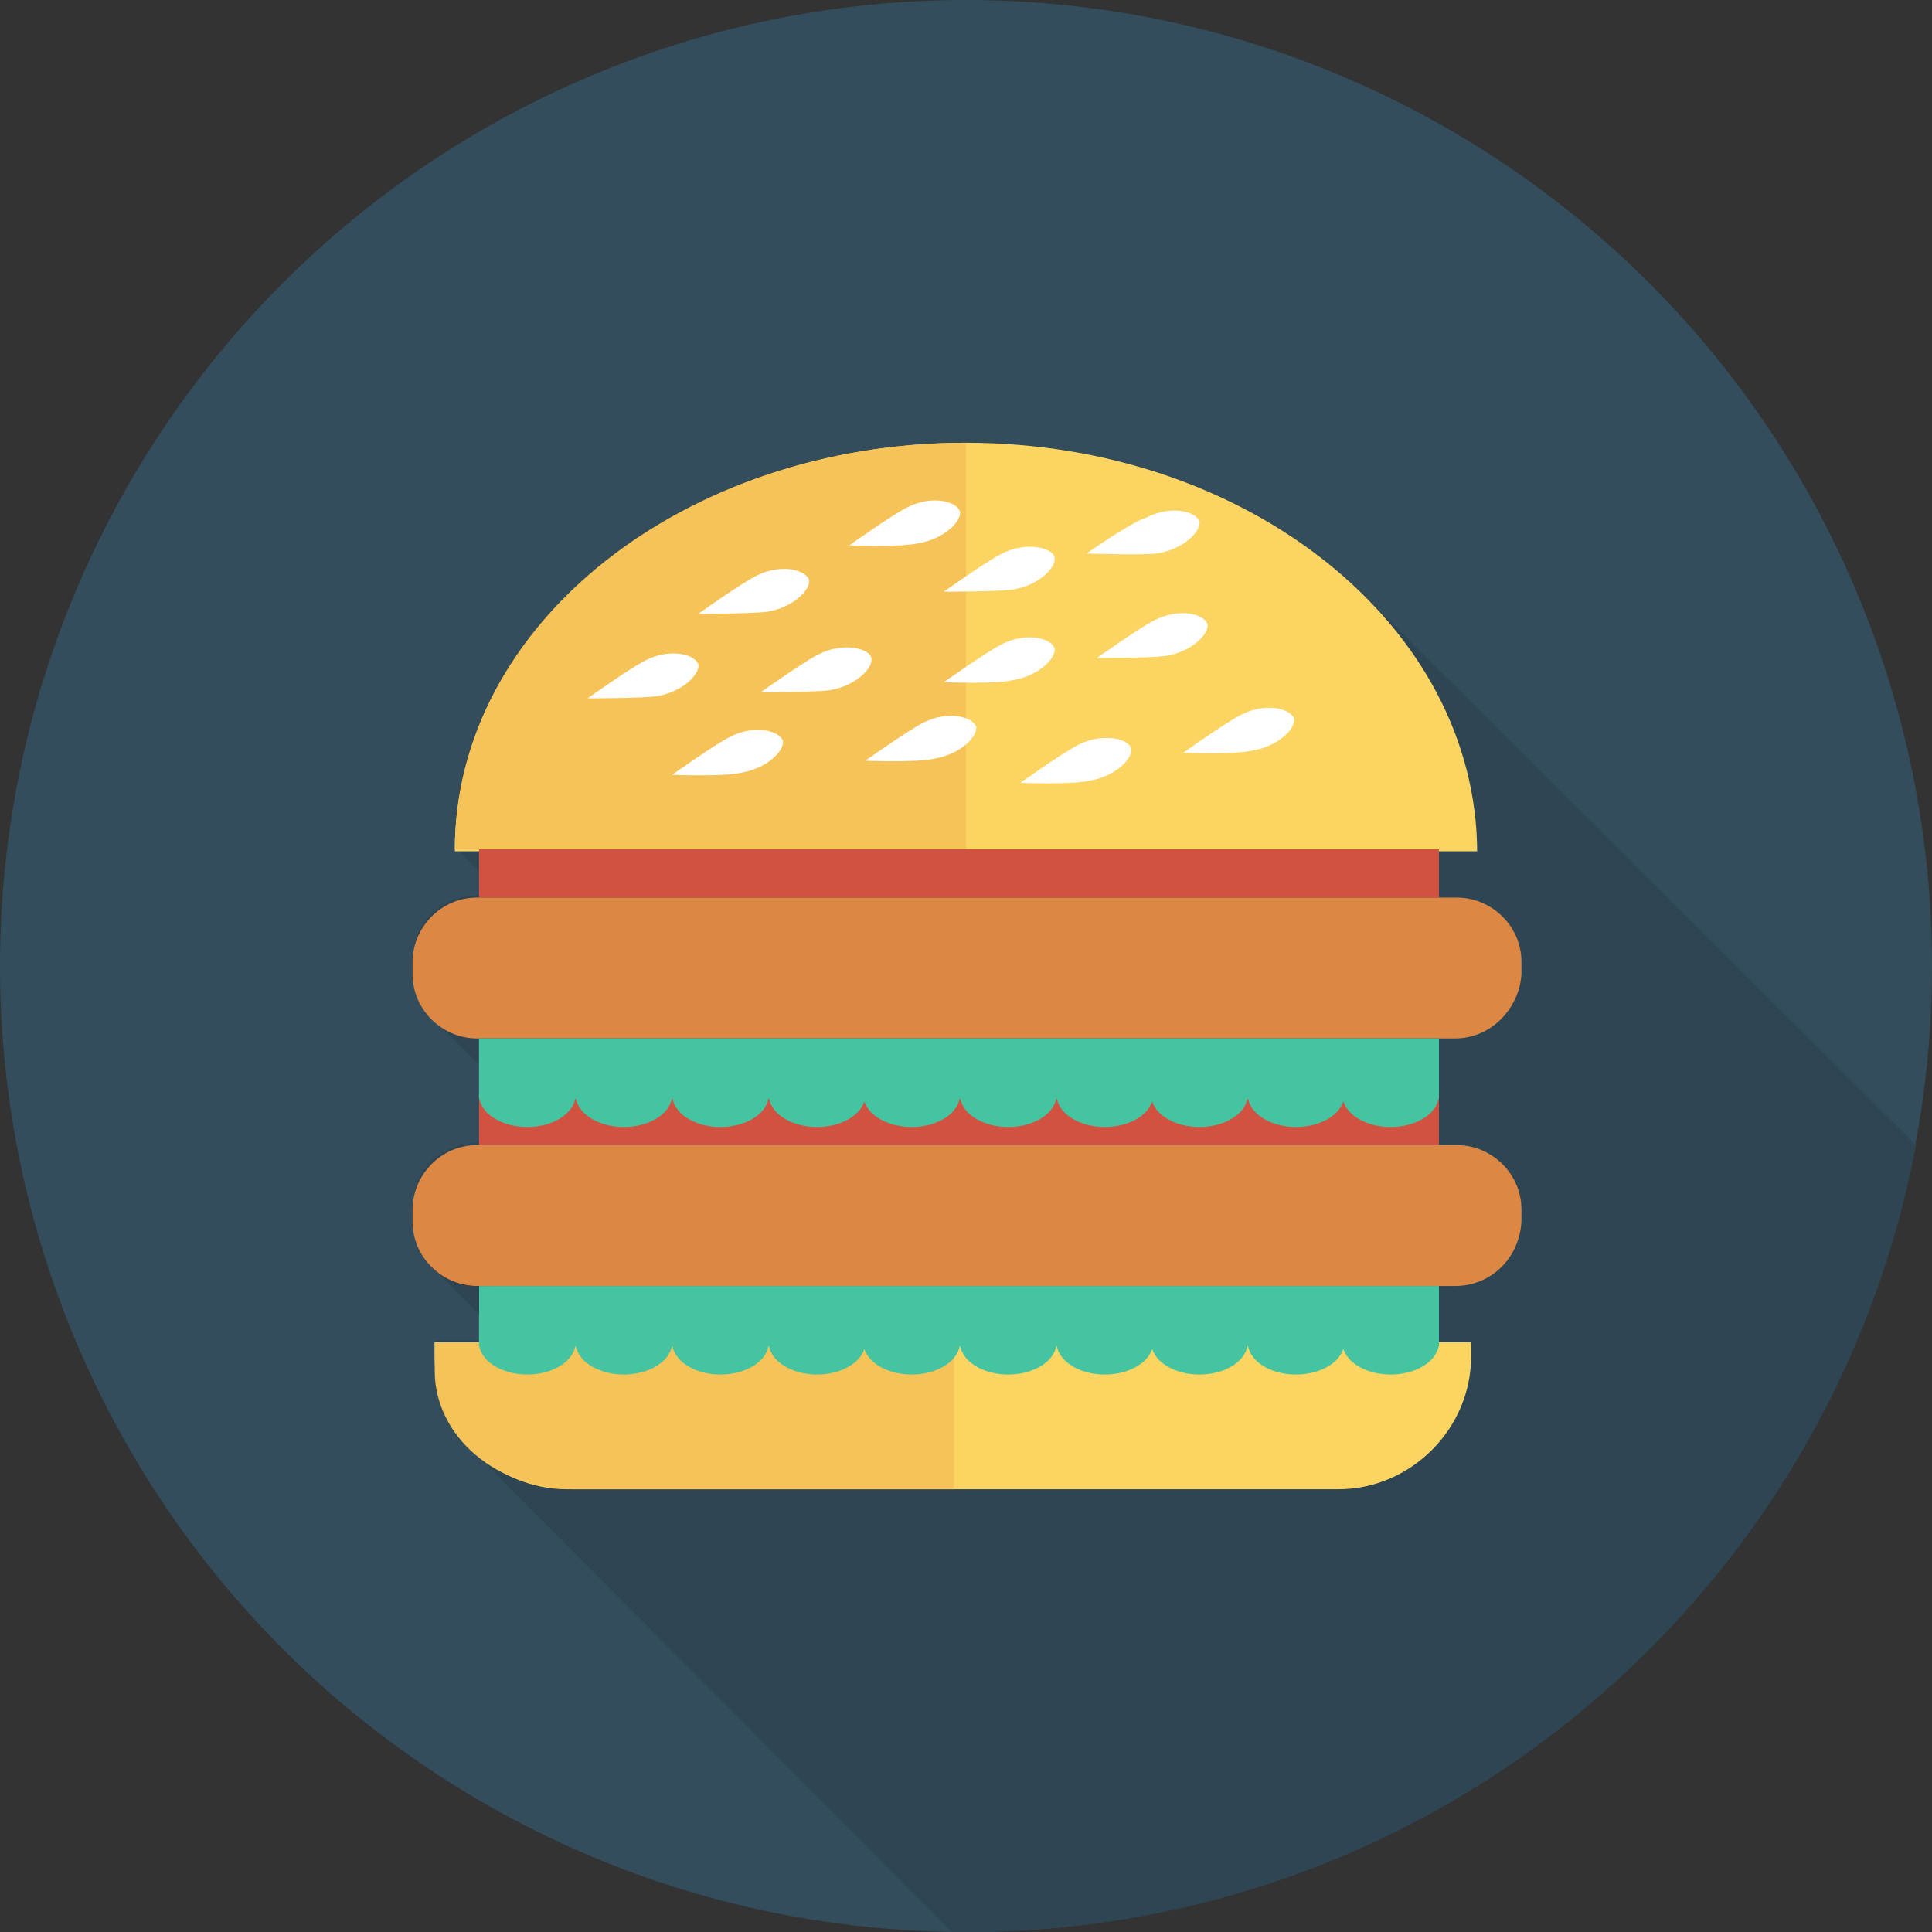 <?xml version="1.0" encoding="iso-8859-1"?>
<!-- Generator: Adobe Illustrator 19.0.0, SVG Export Plug-In . SVG Version: 6.00 Build 0)  -->
<svg version="1.1" id="Capa_1" xmlns="http://www.w3.org/2000/svg" xmlns:xlink="http://www.w3.org/1999/xlink" x="0px" y="0px"
	 viewBox="0 0 491.52 491.52" style="enable-background:new 0 0 491.52 491.52;" xml:space="preserve">
<rect x="0" y="0" width="491.52" height="491.52" fill="#333333" stroke="none"/>
<g>
	<circle style="fill:#334D5C;" cx="245.76" cy="245.76" r="245.76"/>
	<path style="fill:#334D5C;" d="M121.344,327.168c-4.096,0-8.192-1.536-10.752-4.096l11.776,11.776v-7.168L121.344,327.168
		L121.344,327.168z"/>
</g>
<path style="opacity:0.1;enable-background:new    ;" d="M121.344,327.168c-4.096,0-8.192-1.536-10.752-4.096l11.776,11.776v-7.168
	L121.344,327.168L121.344,327.168z"/>
<path style="fill:#334D5C;" d="M109.056,321.536L109.056,321.536L109.056,321.536L109.056,321.536z"/>
<path style="opacity:0.1;enable-background:new    ;" d="M109.056,321.536L109.056,321.536L109.056,321.536L109.056,321.536z"/>
<path style="fill:#334D5C;" d="M110.592,323.072l-1.024-1.024C109.568,322.048,110.08,322.56,110.592,323.072z"/>
<path style="opacity:0.1;enable-background:new    ;" d="M110.592,323.072l-1.024-1.024
	C109.568,322.048,110.08,322.56,110.592,323.072z"/>
<path style="fill:#334D5C;" d="M487.424,291.328l-136.192-135.68c-2.048-2.56-4.608-4.608-7.168-7.168
	c-24.064-22.016-58.88-35.84-98.304-35.84c-71.68,0-130.048,46.08-130.048,102.912l6.144,6.144v6.144h-0.512
	c-9.216,0-16.384,7.168-16.384,16.384v3.072c0,4.608,2.048,9.216,5.632,12.288l11.264,11.264v19.968h-0.512
	c-9.216,0-16.384,7.168-16.384,16.384v3.072c0,4.096,1.536,7.68,4.096,10.752h15.872v15.872l-3.072-3.072v7.168h-11.264v7.168
	c0,7.68,3.584,14.848,9.216,20.48l122.368,122.88c1.024,0,2.048,0,3.584,0C366.08,491.52,465.92,405.504,487.424,291.328z"/>
<path style="opacity:0.1;enable-background:new    ;" d="M487.424,291.328l-136.192-135.68c-2.048-2.56-4.608-4.608-7.168-7.168
	c-24.064-22.016-58.88-35.84-98.304-35.84c-71.68,0-130.048,46.08-130.048,102.912l6.144,6.144v6.144h-0.512
	c-9.216,0-16.384,7.168-16.384,16.384v3.072c0,4.608,2.048,9.216,5.632,12.288l11.264,11.264v19.968h-0.512
	c-9.216,0-16.384,7.168-16.384,16.384v3.072c0,4.096,1.536,7.68,4.096,10.752h15.872v15.872l-3.072-3.072v7.168h-11.264v7.168
	c0,7.68,3.584,14.848,9.216,20.48l122.368,122.88c1.024,0,2.048,0,3.584,0C366.08,491.52,465.92,405.504,487.424,291.328z"/>
<path style="fill:#334D5C;" d="M110.592,323.072c3.072,2.56,6.656,4.096,10.752,4.096h0.512v7.168l3.072,3.072v-15.872h-15.872l0,0
	L110.592,323.072z"/>
<path id="SVGCleanerId_0" d="M110.592,323.072c3.072,2.56,6.656,4.096,10.752,4.096h0.512v7.168l3.072,3.072v-15.872h-15.872l0,0
	L110.592,323.072z"/>
<g>
	<path id="SVGCleanerId_0_1_" d="M110.592,323.072c3.072,2.56,6.656,4.096,10.752,4.096h0.512v7.168l3.072,3.072v-15.872h-15.872
		l0,0L110.592,323.072z"/>
</g>
<rect x="121.86" y="279.04" style="fill:#D15241;" width="244.22" height="12.288"/>
<path style="fill:#DC8744;" d="M370.176,327.168H121.344c-8.704,0-16.384-7.168-16.384-16.384v-3.072
	c0-8.704,7.168-16.384,16.384-16.384h249.344c8.704,0,16.384,7.168,16.384,16.384v3.072C386.56,320,379.392,327.168,370.176,327.168
	z"/>
<path style="fill:#FCD462;" d="M340.48,378.88H144.384c-18.432,0-33.792-14.848-33.792-33.792v-3.584h263.68v3.584
	C374.272,363.52,358.912,378.88,340.48,378.88z"/>
<path style="fill:#F6C358;" d="M242.176,341.504H110.592v7.168c0,16.896,15.872,30.208,35.328,30.208h96.768v-37.376H242.176z"/>
<g>
	<path style="fill:#44C4A1;" d="M341.504,341.504c0,4.608,5.632,8.192,12.288,8.192s12.288-3.584,12.288-8.192"/>
	<path style="fill:#44C4A1;" d="M317.44,341.504c0,4.608,5.632,8.192,12.288,8.192s12.288-3.584,12.288-8.192"/>
	<path style="fill:#44C4A1;" d="M292.864,341.504c0,4.608,5.632,8.192,12.288,8.192s12.288-3.584,12.288-8.192"/>
	<path style="fill:#44C4A1;" d="M268.8,341.504c0,4.608,5.632,8.192,12.288,8.192s12.288-3.584,12.288-8.192"/>
	<path style="fill:#44C4A1;" d="M244.224,341.504c0,4.608,5.632,8.192,12.288,8.192c6.656,0,12.288-3.584,12.288-8.192"/>
	<path style="fill:#44C4A1;" d="M219.648,341.504c0,4.608,5.632,8.192,12.288,8.192c6.656,0,12.288-3.584,12.288-8.192"/>
	<path style="fill:#44C4A1;" d="M195.584,341.504c0,4.608,5.632,8.192,12.288,8.192c6.656,0,12.288-3.584,12.288-8.192"/>
	<path style="fill:#44C4A1;" d="M171.008,341.504c0,4.608,5.632,8.192,12.288,8.192c6.656,0,12.288-3.584,12.288-8.192"/>
	<path style="fill:#44C4A1;" d="M146.432,341.504c0,4.608,5.632,8.192,12.288,8.192c6.656,0,12.288-3.584,12.288-8.192"/>
	<path style="fill:#44C4A1;" d="M121.856,341.504c0,4.608,5.632,8.192,12.288,8.192c6.656,0,12.288-3.584,12.288-8.192"/>
	<rect x="121.86" y="327.17" style="fill:#44C4A1;" width="244.22" height="15.36"/>
</g>
<path style="fill:#FCD462;" d="M375.808,217.088c0-57.856-58.368-104.448-130.048-104.448s-130.048,46.592-130.048,103.936h260.096
	V217.088z"/>
<path style="fill:#F6C358;" d="M245.76,216.064H115.712c0-57.344,58.368-103.424,130.048-103.424L245.76,216.064L245.76,216.064z"/>
<rect x="121.86" y="216.06" style="fill:#D15241;" width="244.22" height="12.288"/>
<path style="fill:#DC8744;" d="M370.176,264.192H121.344c-8.704,0-16.384-7.168-16.384-16.384v-3.072
	c0-8.704,7.168-16.384,16.384-16.384h249.344c8.704,0,16.384,7.168,16.384,16.384v3.072
	C386.56,256.512,379.392,264.192,370.176,264.192z"/>
<g>
	<path style="fill:#44C4A1;" d="M341.504,278.528c0,4.608,5.632,8.192,12.288,8.192s12.288-3.584,12.288-8.192"/>
	<path style="fill:#44C4A1;" d="M317.44,278.528c0,4.608,5.632,8.192,12.288,8.192s12.288-3.584,12.288-8.192"/>
	<path style="fill:#44C4A1;" d="M292.864,278.528c0,4.608,5.632,8.192,12.288,8.192s12.288-3.584,12.288-8.192"/>
	<path style="fill:#44C4A1;" d="M268.8,278.528c0,4.608,5.632,8.192,12.288,8.192s12.288-3.584,12.288-8.192"/>
	<path style="fill:#44C4A1;" d="M244.224,278.528c0,4.608,5.632,8.192,12.288,8.192c6.656,0,12.288-3.584,12.288-8.192"/>
	<path style="fill:#44C4A1;" d="M219.648,278.528c0,4.608,5.632,8.192,12.288,8.192c6.656,0,12.288-3.584,12.288-8.192"/>
	<path style="fill:#44C4A1;" d="M195.584,278.528c0,4.608,5.632,8.192,12.288,8.192c6.656,0,12.288-3.584,12.288-8.192"/>
	<path style="fill:#44C4A1;" d="M171.008,278.528c0,4.608,5.632,8.192,12.288,8.192c6.656,0,12.288-3.584,12.288-8.192"/>
	<path style="fill:#44C4A1;" d="M146.432,278.528c0,4.608,5.632,8.192,12.288,8.192c6.656,0,12.288-3.584,12.288-8.192"/>
	<path style="fill:#44C4A1;" d="M121.856,278.528c0,4.608,5.632,8.192,12.288,8.192c6.656,0,12.288-3.584,12.288-8.192"/>
	<rect x="121.86" y="264.19" style="fill:#44C4A1;" width="244.22" height="15.36"/>
</g>
<g>
	<path style="fill:#FFFFFF;" d="M233.472,138.24c6.656-1.024,11.264-5.632,10.752-8.192c-1.024-2.56-7.168-4.096-13.312-1.024
		c-4.096,2.048-14.848,9.728-14.848,9.728S228.864,139.264,233.472,138.24z"/>
	<path style="fill:#FFFFFF;" d="M195.072,155.648c6.656-1.024,11.264-5.632,10.752-8.192c-1.024-2.56-7.168-4.096-13.312-1.024
		c-4.096,2.048-14.848,9.728-14.848,9.728S190.976,156.16,195.072,155.648z"/>
	<path style="fill:#FFFFFF;" d="M166.912,177.152c6.656-1.024,11.264-5.632,10.752-8.192c-1.024-2.56-7.168-4.096-13.312-1.024
		c-4.096,2.048-14.848,9.728-14.848,9.728S162.304,177.664,166.912,177.152z"/>
	<path style="fill:#FFFFFF;" d="M257.536,150.016c6.656-1.024,11.264-5.632,10.752-8.192s-7.168-4.096-13.312-1.024
		c-4.096,2.048-14.848,9.728-14.848,9.728S253.44,150.528,257.536,150.016z"/>
	<path style="fill:#FFFFFF;" d="M210.944,175.616c6.656-1.024,11.264-5.632,10.752-8.192c-0.512-2.56-7.168-4.096-13.312-1.024
		c-4.096,2.048-14.848,9.728-14.848,9.728S206.848,176.128,210.944,175.616z"/>
	<path style="fill:#FFFFFF;" d="M257.536,173.056c6.656-1.024,11.264-5.632,10.752-8.192c-1.024-2.56-7.168-4.096-13.312-1.024
		c-4.096,2.048-14.848,9.728-14.848,9.728S253.44,174.08,257.536,173.056z"/>
	<path style="fill:#FFFFFF;" d="M188.416,196.608c6.656-1.024,11.264-5.632,10.752-8.192c-1.024-2.56-7.168-4.096-13.312-1.024
		c-4.096,2.048-14.848,9.728-14.848,9.728S184.32,197.632,188.416,196.608z"/>
	<path style="fill:#FFFFFF;" d="M294.4,140.8c6.656-1.024,11.264-5.632,10.752-8.192c-1.024-2.56-7.168-4.096-13.312-1.024
		c-4.608,1.536-15.36,9.216-15.36,9.216S289.792,141.312,294.4,140.8z"/>
	<path style="fill:#FFFFFF;" d="M237.568,193.024c6.656-1.024,11.264-5.632,10.752-8.192c-1.024-2.56-7.168-4.096-13.312-1.024
		c-4.096,2.048-14.848,9.728-14.848,9.728S233.472,194.048,237.568,193.024z"/>
	<path style="fill:#FFFFFF;" d="M296.448,166.912c6.656-1.024,11.264-5.632,10.752-8.192c-1.024-2.56-7.168-4.096-13.312-1.024
		c-4.096,2.048-14.848,9.728-14.848,9.728S291.84,167.424,296.448,166.912z"/>
	<path style="fill:#FFFFFF;" d="M276.992,198.656c6.656-1.024,11.264-5.632,10.752-8.192s-7.168-4.096-13.312-1.024
		c-4.096,2.048-14.848,9.728-14.848,9.728S272.384,199.68,276.992,198.656z"/>
	<path style="fill:#FFFFFF;" d="M318.464,190.976c6.656-1.024,11.264-5.632,10.752-8.192c-1.024-2.56-7.168-4.096-13.312-1.024
		c-4.096,2.048-14.848,9.728-14.848,9.728S314.368,192,318.464,190.976z"/>
</g>
<g>
</g>
<g>
</g>
<g>
</g>
<g>
</g>
<g>
</g>
<g>
</g>
<g>
</g>
<g>
</g>
<g>
</g>
<g>
</g>
<g>
</g>
<g>
</g>
<g>
</g>
<g>
</g>
<g>
</g>
</svg>
